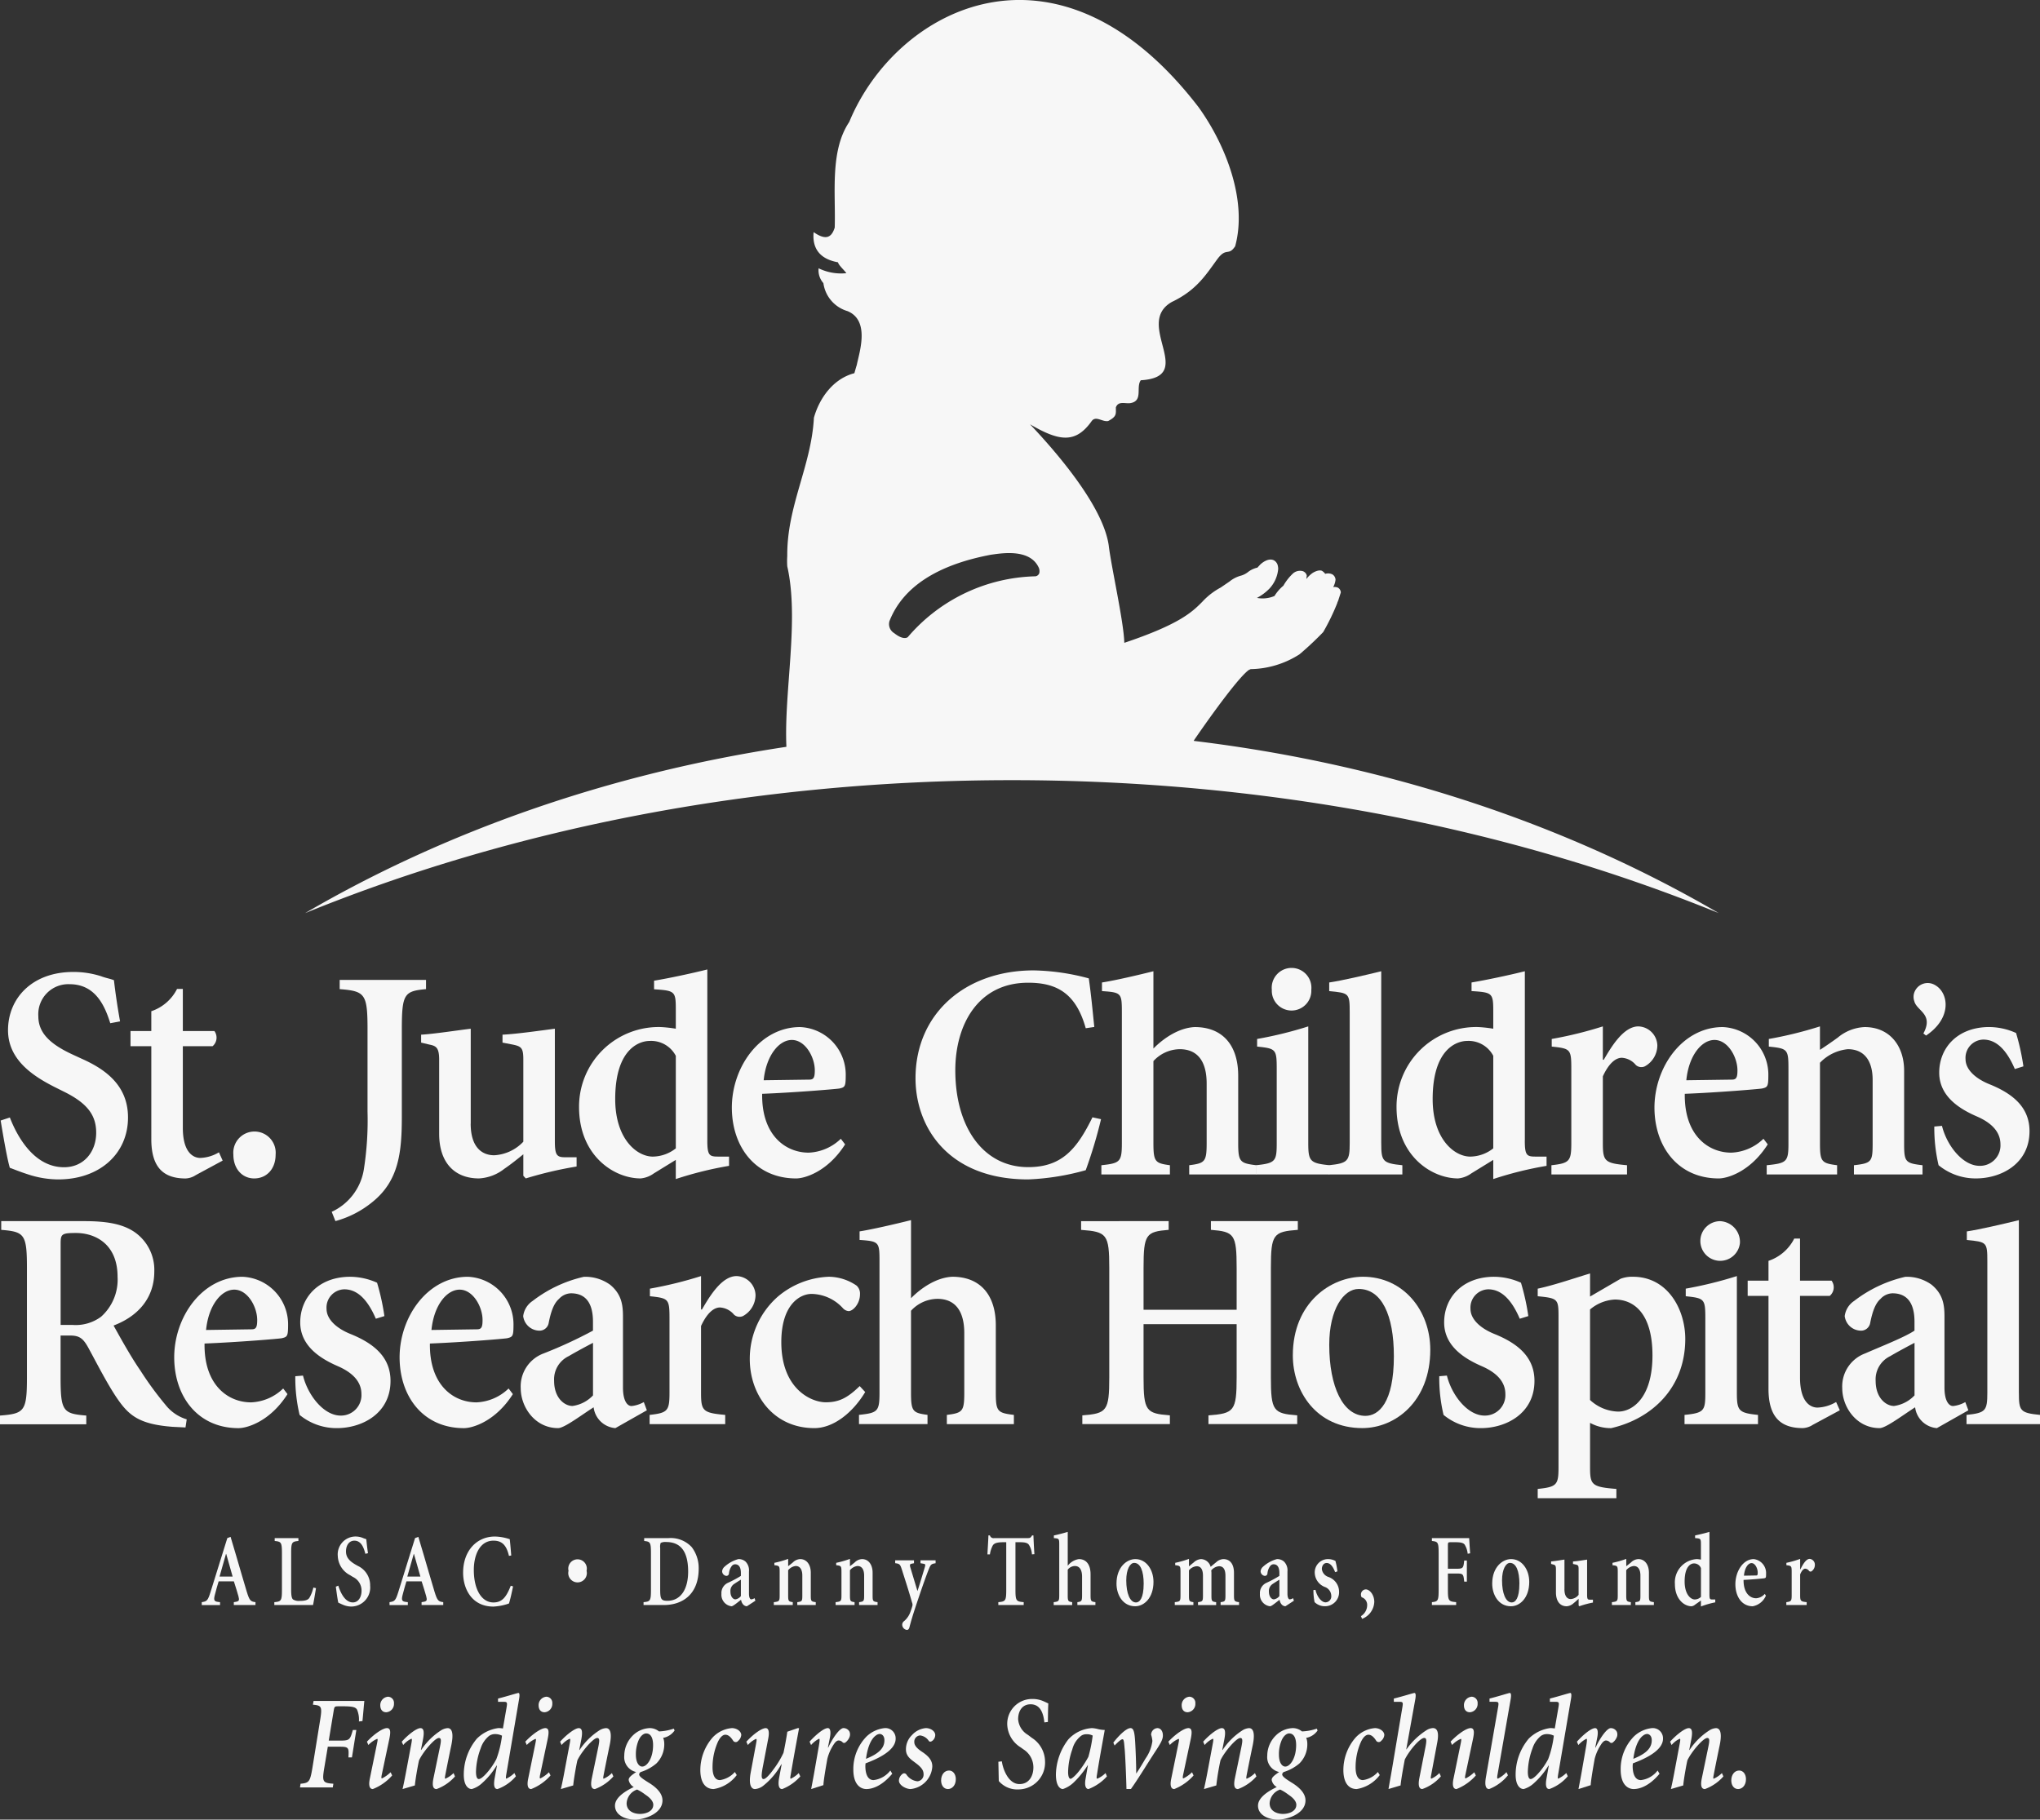 <svg xmlns="http://www.w3.org/2000/svg" width="321.547" height="286.89" viewBox="0 0 321.547 286.89"><rect x="0" y="0" width="321.547" height="286.89" fill="#333333" stroke="none"/><g id="Group_1" data-name="Group 1" transform="translate(-151.93 -288.198)"><path id="Path_1" data-name="Path 1" d="M169.311,449.524c-.869-2.788-2.363-6.153-6.414-6.153a4.734,4.734,0,0,0-4.924,5.048c0,2.694,1.927,4.471,5.646,6.154l1.252.578c3.766,1.682,7.236,4.237,7.236,9.235,0,5.721-4.481,9.764-11,9.764a15.416,15.416,0,0,1-4.824-.816c-1.349-.433-2.221-.816-2.8-1.011-.385-1.25-.966-4.521-1.449-7.459l1.449-.478c.966,2.5,3.572,7.843,8.542,7.843,3.135,0,5.066-2.455,5.066-5.437,0-2.694-1.3-4.622-5.115-6.493l-1.545-.772c-3.184-1.633-7.237-4.182-7.237-8.9,0-5.048,3.811-9.186,10.278-9.186a14.211,14.211,0,0,1,4.39.673c.773.294,1.447.388,2.028.627.194,1.683.483,3.8.963,6.493l-1.544.288Z" fill="#f7f7f7" fill-rule="evenodd"></path><path id="Path_2" data-name="Path 2" d="M186.442,469.874a6.1,6.1,0,0,1-2.94.888c-.964,0-2.753-.677-2.753-4.743V453.151h4.683a1.768,1.768,0,0,0,.288-2.4h-4.971v-6.637h-.911a7.044,7.044,0,0,1-4.059,3.516v3.121H172.5v2.4h3.28V467.8c0,4.32,1.788,6.2,5.406,6.2a3.143,3.143,0,0,0,1.591-.522l4.249-2.294-.583-1.3Z" fill="#f7f7f7" fill-rule="evenodd"></path><path id="Path_3" data-name="Path 3" d="M441.345,509.24a6.15,6.15,0,0,1-2.94.883c-.967,0-2.753-.678-2.753-4.743V492.512h4.683a1.77,1.77,0,0,0,.288-2.4h-4.971v-6.637h-.91a7.062,7.062,0,0,1-4.06,3.515v3.122H427.4v2.4h3.282v14.646c0,4.32,1.785,6.2,5.4,6.2a3.133,3.133,0,0,0,1.593-.522l4.247-2.287-.581-1.306Z" fill="#f7f7f7" fill-rule="evenodd"></path><path id="Path_4" data-name="Path 4" d="M188.714,470.241a3.343,3.343,0,1,1,6.659,0c0,2.293-1.449,3.754-3.377,3.754-1.835,0-3.282-1.461-3.282-3.754Z" fill="#f7f7f7" fill-rule="evenodd"></path><path id="Path_5" data-name="Path 5" d="M209.86,450.508c0-5.627-.383-6.043-4.39-6.36v-1.455h13.61v1.455c-3.429.317-3.813.733-3.813,6.36v13.64c0,5.676-.436,10.208-4.681,13.6a15.677,15.677,0,0,1-5.788,2.972l-.583-1.462a8.9,8.9,0,0,0,5.07-6.72,49.827,49.827,0,0,0,.575-9.064V450.508Z" fill="#f7f7f7" fill-rule="evenodd"></path><path id="Path_6" data-name="Path 6" d="M226.119,465.342c0,3.86,1.883,5,3.714,5a6.822,6.822,0,0,0,4.584-2.138V455.283c0-1.921-.289-2.132-1.93-2.443l-1.352-.261v-1.25c2.269-.105,6.176-.677,8.253-.938V468.1c0,2.194.288,2.555,1.591,2.555h1.835v1.46a61.448,61.448,0,0,0-8.011,1.878l-.386-.416v-3.388c-.967.783-1.93,1.56-2.994,2.287a7.058,7.058,0,0,1-4,1.517c-3.858,0-6.272-2.505-6.272-7.037V455.283c0-1.921-.483-2.182-1.543-2.393l-1.3-.311v-1.25c1.979-.105,5.645-.677,7.819-.938v14.951Z" fill="#f7f7f7" fill-rule="evenodd"></path><path id="Path_7" data-name="Path 7" d="M258.449,454.662a4.383,4.383,0,0,0-4.149-2.344c-1.352,0-5.4.988-5.4,9.17,0,6.309,3.427,9.064,5.934,9.064a5.964,5.964,0,0,0,3.619-1.3v-14.59ZM263.417,468c0,2.294.291,2.55,1.642,2.55h1.785v1.46a56.96,56.96,0,0,0-8.395,2.083v-3.022l-3.473,2.139a4.183,4.183,0,0,1-2.075.783c-4.2,0-9.7-3.594-9.7-11.258a12.545,12.545,0,0,1,12.885-12.607,21.031,21.031,0,0,1,2.366.261v-2.933c0-2.965-.094-3.071-3.427-3.282v-1.355c2.46-.411,5.885-1.145,8.395-1.772V468Z" fill="#f7f7f7" fill-rule="evenodd"></path><path id="Path_8" data-name="Path 8" d="M279.493,458.416c.672,0,.866-.316.866-1.461,0-2.083-1.494-4.793-3.618-4.793-2.025,0-4.052,2.45-4.441,6.354l7.193-.1Zm5.643,10.208c-2.749,4.327-6.368,5.371-7.72,5.371-6.321,0-10.034-4.849-10.13-10.947-.1-6.509,4.387-12.918,10.76-12.918a7.508,7.508,0,0,1,7.19,7.448c0,1.933-.1,2.038-1.016,2.243-.676.1-6.9.622-12.158.833-.1,6.565,3.716,9.276,7.333,9.276a7.73,7.73,0,0,0,5.066-2.189l.675.883Z" fill="#f7f7f7" fill-rule="evenodd"></path><path id="Path_9" data-name="Path 9" d="M323.064,450.308c-1.545-5.527-4.585-7.171-9.073-7.171-7.912,0-11.485,6.637-11.485,13.807,0,9.014,4.44,15.268,11.485,15.268,5.21,0,7.623-2.716,10.133-7.853l1.352.294a73.045,73.045,0,0,1-2.412,8.042,39.067,39.067,0,0,1-9.073,1.455c-12.643,0-17.756-8.286-17.756-15.945,0-10.174,7.817-17.011,18.625-17.011a35.457,35.457,0,0,1,8.687,1.26c.383,2.716.577,4.849.866,7.659l-1.349.2Z" fill="#f7f7f7" fill-rule="evenodd"></path><path id="Path_10" data-name="Path 10" d="M333.733,453.517c1.685-1.721,4.1-3.282,6.514-3.387,4.438,0,6.849,2.915,6.849,7.659v10.63c0,2.971.291,3.177,2.848,3.494v1.455H339.375v-1.455c2.463-.317,2.75-.523,2.75-3.494v-9.381c0-3.649-1.545-5.421-4.243-5.421a5.715,5.715,0,0,0-4.149,1.878v12.924c0,2.971.285,3.177,2.6,3.494v1.455H325.529v-1.455c2.944-.317,3.23-.523,3.23-3.494V447.741c0-2.977-.1-3.077-3.135-3.282V443.1c2.027-.311,5.6-1.144,8.109-1.771v12.19Z" fill="#f7f7f7" fill-rule="evenodd"></path><path id="Path_11" data-name="Path 11" d="M358.62,444.248a3.116,3.116,0,1,1-6.224,0,3.128,3.128,0,1,1,6.224,0Zm-.48,24.171c0,2.866.285,3.177,3.329,3.494v1.455h-11.58v-1.455c3.085-.317,3.28-.628,3.28-3.494V456.8c0-3.183-.1-3.283-3.091-3.594v-1.2a62.369,62.369,0,0,0,8.062-1.983v18.4Z" fill="#f7f7f7" fill-rule="evenodd"></path><path id="Path_12" data-name="Path 12" d="M369.644,468.419c0,2.866.195,3.177,3.327,3.494v1.455h-11.58v-1.455c2.994-.317,3.282-.628,3.282-3.494V447.841c0-3.077-.1-3.077-3.232-3.382V443.1c2.072-.311,5.646-1.144,8.2-1.771v27.092Z" fill="#f7f7f7" fill-rule="evenodd"></path><path id="Path_13" data-name="Path 13" d="M387.3,454.662a4.381,4.381,0,0,0-4.145-2.344c-1.356,0-5.407.988-5.407,9.17,0,6.309,3.426,9.064,5.934,9.064a5.948,5.948,0,0,0,3.618-1.3v-14.59ZM392.271,468c0,2.294.286,2.55,1.638,2.55H395.7v1.46a56.858,56.858,0,0,0-8.4,2.083v-3.022l-3.474,2.139a4.175,4.175,0,0,1-2.072.783c-4.2,0-9.7-3.594-9.7-11.258a12.545,12.545,0,0,1,12.883-12.607,20.9,20.9,0,0,1,2.363.261v-2.65c0-2.977-.094-3.077-3.423-3.282V443.1c2.46-.416,5.887-1.144,8.4-1.771V468Z" fill="#f7f7f7" fill-rule="evenodd"></path><path id="Path_14" data-name="Path 14" d="M404.573,455.283h.144c1.155-1.977,3.088-5.259,5.454-5.259a3.092,3.092,0,0,1,2.991,3.021,3.8,3.8,0,0,1-1.98,3.283,1.308,1.308,0,0,1-1.4-.205,3.1,3.1,0,0,0-2.216-1.151c-.822,0-1.932.628-2.993,2.922v10.525c0,2.866.288,3.177,3.812,3.494v1.455H396.467v-1.455c2.846-.317,3.135-.628,3.135-3.494V456.8c0-3.183-.1-3.283-3.087-3.594v-1.2a62.2,62.2,0,0,0,8.058-1.983v5.259Z" fill="#f7f7f7" fill-rule="evenodd"></path><path id="Path_15" data-name="Path 15" d="M424.917,458.416c.677,0,.872-.316.872-1.461,0-2.083-1.5-4.793-3.622-4.793-2.027,0-4.054,2.45-4.437,6.354l7.187-.1Zm5.646,10.208c-2.747,4.327-6.368,5.371-7.72,5.371-6.318,0-10.036-4.849-10.134-10.947-.094-6.509,4.393-12.918,10.761-12.918a7.506,7.506,0,0,1,7.189,7.448c0,1.933-.1,2.038-1.013,2.243-.675.1-6.9.622-12.16.833-.094,6.565,3.715,9.276,7.337,9.276a7.73,7.73,0,0,0,5.065-2.189l.675.883Z" fill="#f7f7f7" fill-rule="evenodd"></path><path id="Path_16" data-name="Path 16" d="M438.791,453.723c.966-.622,1.932-1.3,2.8-1.927a7.08,7.08,0,0,1,4.248-1.666c3.907,0,6.221,2.915,6.221,6.881v11.514c0,2.865.194,3.071,2.9,3.388v1.455h-10.81v-1.455c2.752-.317,2.948-.523,2.948-3.388V458.466c0-3.127-1.4-4.849-3.909-4.849a7.008,7.008,0,0,0-4.393,2.139v12.769c0,2.865.291,3.071,2.7,3.388v1.455H430.4v-1.455c3.135-.317,3.427-.523,3.427-3.388V456.8c0-3.183-.1-3.283-3.094-3.594v-1.2a62.207,62.207,0,0,0,8.059-1.983v3.7Z" fill="#f7f7f7" fill-rule="evenodd"></path><path id="Path_17" data-name="Path 17" d="M455.094,451.14c1.666-3.076-1.044-3.543-1.427-5.081a2.06,2.06,0,0,1,.13-1.678,2.233,2.233,0,0,1,3.105-.889c2.161,1.167,2.807,5.16-1.383,7.976l-.425-.328Z" fill="#f7f7f7" fill-rule="evenodd"></path><path id="Path_18" data-name="Path 18" d="M458.027,465.708c.774,3.127,3.279,6.3,5.934,6.3a3.219,3.219,0,0,0,3.282-3.388c0-1.716-1.06-3.227-3.665-4.376-2.657-1.144-5.987-3.121-5.987-6.932s2.749-7.081,7.673-7.186a10.386,10.386,0,0,1,4.44.939,36.42,36.42,0,0,1,1.158,5.259l-1.353.422c-1.493-3.494-3.232-4.643-4.968-4.643a2.875,2.875,0,0,0-2.8,3.077c0,1.721,1.691,3.127,3.763,3.96,3.621,1.46,6.32,3.593,6.32,7.4,0,5.159-4.487,7.453-8.442,7.453a9.2,9.2,0,0,1-5.89-2.082,25.621,25.621,0,0,1-.674-6.1l1.208-.106Z" fill="#f7f7f7" fill-rule="evenodd"></path><path id="Path_19" data-name="Path 19" d="M161.486,497.088h1.83a6.717,6.717,0,0,0,4.538-1.283,7.841,7.841,0,0,0,2.607-6.309c0-5.121-3.474-6.9-6.562-6.9-2.316,0-2.413.194-2.413,1.777v12.713Zm3.618-16.362c3.521,0,6.032.395,7.959,1.672a7.246,7.246,0,0,1,3.188,6.265c0,4.138-2.51,7.042-6.421,8.525.775,1.383,2.658,4.832,4.2,7.048a53.067,53.067,0,0,0,4,5.47,6.7,6.7,0,0,0,3.332,2.272l-.194,1.278-2.028-.1c-5.259-.4-6.9-1.772-8.78-4.532-1.544-2.272-3.138-5.421-4.537-7.987-.773-1.383-1.353-1.872-2.8-1.872h-1.544v6.6c0,5.321.383,5.721,4.051,6.015v1.377H151.93v-1.377c3.86-.294,4.246-.694,4.246-6.015V488.118c0-5.326-.386-5.72-4.052-6.014v-1.378Z" fill="#f7f7f7" fill-rule="evenodd"></path><path id="Path_20" data-name="Path 20" d="M191.6,497.782c.675,0,.87-.316.87-1.46,0-2.083-1.5-4.793-3.619-4.793-2.027,0-4.057,2.449-4.44,6.359l7.189-.106ZM197.245,508c-2.749,4.321-6.371,5.365-7.72,5.365-6.324,0-10.036-4.843-10.133-10.941-.1-6.515,4.39-12.924,10.761-12.924a7.5,7.5,0,0,1,7.186,7.448c0,1.927-.094,2.033-1.011,2.243-.677.106-6.9.623-12.157.834-.1,6.564,3.713,9.275,7.331,9.275a7.716,7.716,0,0,0,5.065-2.188l.678.888Z" fill="#f7f7f7" fill-rule="evenodd"></path><path id="Path_21" data-name="Path 21" d="M199.688,505.075c.773,3.127,3.28,6.309,5.932,6.309A3.223,3.223,0,0,0,208.9,508c0-1.722-1.061-3.232-3.666-4.382-2.652-1.144-5.982-3.121-5.982-6.926s2.749-7.086,7.67-7.192a10.428,10.428,0,0,1,4.441.938,36.607,36.607,0,0,1,1.157,5.26l-1.349.417c-1.5-3.494-3.235-4.638-4.971-4.638a2.876,2.876,0,0,0-2.8,3.077c0,1.716,1.688,3.127,3.76,3.96,3.622,1.461,6.323,3.594,6.323,7.4,0,5.154-4.488,7.448-8.445,7.448a9.166,9.166,0,0,1-5.884-2.083,25.247,25.247,0,0,1-.678-6.1l1.208-.1Z" fill="#f7f7f7" fill-rule="evenodd"></path><path id="Path_22" data-name="Path 22" d="M227.124,497.782c.678,0,.867-.316.867-1.46,0-2.083-1.494-4.793-3.615-4.793-2.027,0-4.055,2.449-4.438,6.359l7.186-.106ZM232.768,508c-2.75,4.321-6.365,5.365-7.715,5.365-6.325,0-10.039-4.843-10.136-10.941-.1-6.515,4.391-12.924,10.761-12.924a7.506,7.506,0,0,1,7.19,7.448c0,1.927-.1,2.033-1.014,2.243-.675.106-6.9.623-12.161.834-.094,6.564,3.716,9.275,7.335,9.275a7.724,7.724,0,0,0,5.067-2.188l.673.888Z" fill="#f7f7f7" fill-rule="evenodd"></path><path id="Path_23" data-name="Path 23" d="M245.4,499.915c-1.014.522-2.942,1.566-3.811,2.089a4.055,4.055,0,0,0-2.319,3.909c0,2.705,1.645,3.955,2.9,3.955A5.445,5.445,0,0,0,245.4,508.2v-8.287Zm8.494,10.631-4.97,2.815a3.752,3.752,0,0,1-3.428-3.282c-2.027,1.3-4.631,3.282-5.6,3.282-3.621,0-5.89-3.282-5.89-6.309a5.541,5.541,0,0,1,3.621-5.471,70.116,70.116,0,0,0,7.768-3.593v-1.4c0-3.078-1.253-4.483-3.474-4.483a2.646,2.646,0,0,0-1.883.884c-.773.677-1.255,1.877-1.638,3.86a1.465,1.465,0,0,1-1.545,1.144,2.608,2.608,0,0,1-2.46-2.294,3.375,3.375,0,0,1,1.494-2.393,20.666,20.666,0,0,1,8.059-3.8,6.675,6.675,0,0,1,4.149,1.249c1.832,1.511,2.027,3.233,2.027,5.054v11.153c0,2.083.674,2.916,1.349,2.916a4.891,4.891,0,0,0,1.933-.623l.483,1.3Z" fill="#f7f7f7" fill-rule="evenodd"></path><path id="Path_24" data-name="Path 24" d="M262.428,494.656h.145c1.158-1.983,3.088-5.266,5.451-5.266a3.087,3.087,0,0,1,2.994,3.022,3.8,3.8,0,0,1-1.983,3.282,1.3,1.3,0,0,1-1.394-.206,3.123,3.123,0,0,0-2.225-1.149c-.819,0-1.927.628-2.988,2.921v10.525c0,2.865.287,3.176,3.811,3.493v1.455H254.323v-1.455c2.843-.317,3.134-.628,3.134-3.493V496.166c0-3.182-.1-3.282-3.088-3.6v-1.194a63.082,63.082,0,0,0,8.059-1.983v5.266Z" fill="#f7f7f7" fill-rule="evenodd"></path><path id="Path_25" data-name="Path 25" d="M288.3,507.679c-1.978,3.282-5.016,5.682-8.009,5.682-6.515,0-10.18-5.315-10.18-10.891a13.041,13.041,0,0,1,4.437-9.853,13.2,13.2,0,0,1,8.012-3.121,7.859,7.859,0,0,1,4.39,1.4,1.708,1.708,0,0,1,.533,1.355c0,1.511-1.111,2.661-1.788,2.661a1.358,1.358,0,0,1-.916-.473,6.838,6.838,0,0,0-4.921-2.238c-1.833,0-4.777,1.666-4.777,7.6,0,7.4,4.727,9.486,7,9.486,2.024,0,3.375-.622,5.354-2.555l.867.938Z" fill="#f7f7f7" fill-rule="evenodd"></path><path id="Path_26" data-name="Path 26" d="M295.525,492.884c1.691-1.722,4.1-3.282,6.514-3.388,4.441,0,6.851,2.916,6.851,7.658v10.631c0,2.971.288,3.176,2.849,3.493v1.455H301.173v-1.455c2.457-.317,2.748-.522,2.748-3.493V498.4c0-3.649-1.543-5.421-4.245-5.421a5.72,5.72,0,0,0-4.151,1.877v12.924c0,2.971.291,3.176,2.6,3.493v1.455h-10.8v-1.455c2.943-.317,3.233-.522,3.233-3.493v-20.8c0-2.972-.1-3.078-3.139-3.289v-1.349c2.027-.316,5.6-1.15,8.107-1.772v12.308Z" fill="#f7f7f7" fill-rule="evenodd"></path><path id="Path_27" data-name="Path 27" d="M336.135,480.726V482.1c-3.569.294-3.957.688-3.957,6v6.6h14.673v-6.6c0-5.315-.389-5.709-4.057-6v-1.378h13.7V482.1c-3.86.294-4.246.688-4.246,6v17.239c0,5.321.386,5.716,4.149,6.01v1.377H342.408v-1.377c4.054-.294,4.443-.689,4.443-6.01v-8.369H332.178v8.369c0,5.321.388,5.716,4.149,6.01v1.377h-13.8v-1.377c3.862-.294,4.248-.689,4.248-6.01V488.107c0-5.315-.386-5.709-4.44-6v-1.378Z" fill="#f7f7f7" fill-rule="evenodd"></path><path id="Path_28" data-name="Path 28" d="M371.633,502c0-6.466-1.933-10.581-5.549-10.581-2.366,0-4.637,3.177-4.637,8.809,0,6.614,2.174,11.2,5.7,11.2,2.074,0,4.488-2.033,4.488-9.43Zm5.739-.995c0,8.181-5.548,12.352-10.71,12.352-7.237,0-10.955-5.782-10.955-11.463,0-8.342,6.032-12.4,11.049-12.4,6.371,0,10.616,5.315,10.616,11.513Z" fill="#f7f7f7" fill-rule="evenodd"></path><path id="Path_29" data-name="Path 29" d="M379.991,505.075c.772,3.127,3.282,6.309,5.934,6.309A3.222,3.222,0,0,0,389.208,508c0-1.722-1.061-3.232-3.669-4.382-2.649-1.144-5.981-3.121-5.981-6.926s2.752-7.086,7.672-7.192a10.386,10.386,0,0,1,4.435.938,35.619,35.619,0,0,1,1.161,5.26l-1.349.417c-1.494-3.494-3.235-4.638-4.968-4.638a2.878,2.878,0,0,0-2.8,3.077c0,1.716,1.691,3.127,3.763,3.96,3.621,1.461,6.322,3.594,6.322,7.4,0,5.154-4.487,7.448-8.441,7.448a9.173,9.173,0,0,1-5.887-2.083,25.1,25.1,0,0,1-.678-6.1l1.2-.1Z" fill="#f7f7f7" fill-rule="evenodd"></path><path id="Path_30" data-name="Path 30" d="M402.557,508.929a6.77,6.77,0,0,0,4.437,1.827c2.222,0,5.4-2.138,5.4-8.858,0-6.515-2.849-8.809-5.931-8.809a6.555,6.555,0,0,0-3.91,1.567v14.273Zm0-16.312,4.826-2.81a5.124,5.124,0,0,1,1.928-.311c5.5,0,8.252,5.16,8.252,9.8,0,7.759-5.309,12.608-11.68,14.068a6.774,6.774,0,0,1-3.326-.833v7.037c0,2.755.288,3.071,4.149,3.382v1.461h-12.4v-1.461c2.99-.311,3.279-.627,3.279-3.382V495.8c0-2.815-.1-2.915-3.279-3.232v-1.194c2.46-.522,5.209-1.466,8.25-2.4v3.643Z" fill="#f7f7f7" fill-rule="evenodd"></path><path id="Path_31" data-name="Path 31" d="M426.18,484.17a3.127,3.127,0,1,1-3.135-3.438,3.273,3.273,0,0,1,3.135,3.438Zm-.483,23.615c0,2.865.292,3.176,3.33,3.493v1.455h-11.58v-1.455c3.087-.317,3.279-.628,3.279-3.493V496.166c0-3.182-.1-3.282-3.088-3.6v-1.194a62.958,62.958,0,0,0,8.059-1.983v18.395Z" fill="#f7f7f7" fill-rule="evenodd"></path><path id="Path_32" data-name="Path 32" d="M453.7,499.915c-1.014.522-2.947,1.566-3.813,2.089a4.055,4.055,0,0,0-2.316,3.909c0,2.705,1.644,3.955,2.9,3.955A5.451,5.451,0,0,0,453.7,508.2v-8.287Zm8.492,10.631-4.971,2.815a3.755,3.755,0,0,1-3.427-3.282c-2.024,1.3-4.63,3.282-5.6,3.282-3.619,0-5.888-3.282-5.888-6.309a5.541,5.541,0,0,1,3.621-5.471c2.361-1.039,6.224-2.549,7.768-3.593v-1.4c0-3.078-1.258-4.483-3.474-4.483a2.647,2.647,0,0,0-1.883.884c-.772.677-1.255,1.877-1.641,3.86a1.463,1.463,0,0,1-1.545,1.144,2.607,2.607,0,0,1-2.457-2.294,3.38,3.38,0,0,1,1.491-2.393,20.7,20.7,0,0,1,8.059-3.8,6.669,6.669,0,0,1,4.149,1.249c1.835,1.511,2.027,3.233,2.027,5.054v11.153c0,2.083.678,2.916,1.353,2.916a4.92,4.92,0,0,0,1.929-.623l.484,1.3Z" fill="#f7f7f7" fill-rule="evenodd"></path><path id="Path_33" data-name="Path 33" d="M470.148,507.785c0,2.865.195,3.176,3.329,3.493v1.455H461.895v-1.455c2.994-.317,3.282-.628,3.282-3.493v-20.7c0-3.071-.094-3.071-3.232-3.388v-1.349c2.077-.316,5.642-1.15,8.2-1.772v27.209Z" fill="#f7f7f7" fill-rule="evenodd"></path><path id="Path_34" data-name="Path 34" d="M186.531,536.771H188.6l-1.013-3.571h-.039l-1.014,3.571Zm1.741-6.271.9,3.027c.583,1.977,1.155,3.993,1.65,5.615.441,1.445.625,1.561,1.377,1.656v.455h-3.415V540.8l.361-.061c.494-.1.522-.262.366-.878-.133-.489-.442-1.494-.717-2.339h-2.4c-.169.484-.4,1.395-.585,2.078-.234.861-.13,1.072.441,1.156l.364.044v.455h-2.882V540.8c.8-.128.949-.195,1.4-1.656l2.627-8.442.519-.2Z" fill="#f7f7f7" fill-rule="evenodd"></path><path id="Path_35" data-name="Path 35" d="M198.966,530.7v.456c-1.038.094-1.144.222-1.144,1.977v5.654c0,.939.078,1.4.3,1.589a1.705,1.705,0,0,0,1.064.227c.6,0,1.225-.061,1.5-.472a5.523,5.523,0,0,0,.636-1.633l.414.094c-.078.517-.36,2.178-.466,2.661h-6.1V540.8c1.091-.095,1.2-.223,1.2-1.977v-5.688c0-1.755-.106-1.883-1.142-1.977V530.7Z" fill="#f7f7f7" fill-rule="evenodd"></path><path id="Path_36" data-name="Path 36" d="M209.519,533.183c-.239-.938-.639-2.077-1.73-2.077-.858,0-1.325.778-1.325,1.7,0,.905.519,1.505,1.516,2.078l.339.193a3.363,3.363,0,0,1,1.952,3.122,3.006,3.006,0,0,1-2.963,3.294,3.41,3.41,0,0,1-1.3-.273c-.367-.15-.6-.278-.755-.344-.106-.422-.258-1.528-.389-2.516l.389-.161c.261.844.96,2.644,2.3,2.644.844,0,1.364-.828,1.364-1.833a2.375,2.375,0,0,0-1.378-2.194l-.417-.261a3.541,3.541,0,0,1-1.949-3.005,2.82,2.82,0,0,1,2.768-3.1,3.041,3.041,0,0,1,1.183.227c.208.1.392.129.542.206.056.572.133,1.289.264,2.2l-.414.094Z" fill="#f7f7f7" fill-rule="evenodd"></path><path id="Path_37" data-name="Path 37" d="M216.128,536.771h2.066L217.18,533.2h-.035l-1.017,3.571Zm1.741-6.271.9,3.027c.583,1.977,1.155,3.993,1.65,5.615.441,1.445.622,1.561,1.377,1.656v.455h-3.416V540.8l.364-.061c.491-.1.52-.262.364-.878-.131-.489-.444-1.494-.717-2.339h-2.4c-.169.484-.4,1.395-.586,2.078-.233.861-.127,1.072.444,1.156l.365.044v.455h-2.886V540.8c.8-.128.95-.195,1.4-1.656l2.622-8.442.519-.2Z" fill="#f7f7f7" fill-rule="evenodd"></path><path id="Path_38" data-name="Path 38" d="M232.151,533.505c-.417-1.849-1.236-2.4-2.444-2.4-2.13,0-3.093,2.221-3.093,4.627,0,3.021,1.2,5.115,3.093,5.115,1.4,0,2.052-.906,2.728-2.633l.363.1c-.158.784-.441,2.084-.647,2.7a8.782,8.782,0,0,1-2.444.484c-3.4,0-4.781-2.777-4.781-5.344,0-3.409,2.1-5.7,5.015-5.7a7.759,7.759,0,0,1,2.338.422c.1.911.156,1.622.233,2.566l-.361.061Z" fill="#f7f7f7" fill-rule="evenodd"></path><path id="Path_39" data-name="Path 39" d="M244.386,535.86a1.466,1.466,0,1,1-2.843,0,1.464,1.464,0,1,1,2.843,0Z" fill="#f7f7f7" fill-rule="evenodd"></path><path id="Path_40" data-name="Path 40" d="M255.989,538.787c0,1.494.133,1.8,1.13,1.8,2.158,0,3.277-1.9,3.277-4.594,0-3.477-1.4-4.676-3.485-4.676a1.64,1.64,0,0,0-.845.144,1.783,1.783,0,0,0-.077.794v6.532Zm1.341-8.087a4.507,4.507,0,0,1,3.635,1.428,5.477,5.477,0,0,1,1.094,3.376c0,3.994-2.469,5.749-5.509,5.749h-3.183V540.8c1.066-.095,1.167-.223,1.167-1.977v-5.688c0-1.755-.1-1.883-1.067-1.977V530.7Z" fill="#f7f7f7" fill-rule="evenodd"></path><path id="Path_41" data-name="Path 41" d="M268.71,537.259c-.275.161-.795.49-1.028.651a1.3,1.3,0,0,0-.621,1.216c0,.844.441,1.233.78,1.233a1.38,1.38,0,0,0,.869-.517v-2.583Zm2.285,3.316-1.339.873c-.6-.034-.854-.617-.921-1.023-.544.406-1.245,1.023-1.506,1.023a1.822,1.822,0,0,1-1.585-1.962,1.756,1.756,0,0,1,.972-1.71,17.924,17.924,0,0,0,2.094-1.116v-.439c0-.961-.339-1.394-.936-1.394a.681.681,0,0,0-.5.272,2.263,2.263,0,0,0-.445,1.2.408.408,0,0,1-.416.361.758.758,0,0,1-.661-.716,1.077,1.077,0,0,1,.4-.745,5.26,5.26,0,0,1,2.166-1.188,1.632,1.632,0,0,1,1.119.388,1.962,1.962,0,0,1,.547,1.578v3.476c0,.65.181.906.364.906a1.242,1.242,0,0,0,.52-.189l.127.405Z" fill="#f7f7f7" fill-rule="evenodd"></path><path id="Path_42" data-name="Path 42" d="M276.155,535.133c.258-.2.519-.406.753-.6a1.747,1.747,0,0,1,1.144-.522c1.052,0,1.675.911,1.675,2.143v3.588c0,.9.054.961.782,1.056v.455H277.6V540.8c.739-.095.792-.161.792-1.056V536.61c0-.977-.378-1.511-1.05-1.511a1.8,1.8,0,0,0-1.183.667v3.976c0,.9.077.961.728,1.056v.455h-2.988V540.8c.844-.095.922-.161.922-1.056v-3.654c0-.989-.028-1.022-.834-1.116V534.6a15.163,15.163,0,0,0,2.172-.622v1.156Z" fill="#f7f7f7" fill-rule="evenodd"></path><path id="Path_43" data-name="Path 43" d="M285.9,535.133c.258-.2.519-.406.753-.6a1.749,1.749,0,0,1,1.144-.522c1.053,0,1.674.911,1.674,2.143v3.588c0,.9.053.961.78,1.056v.455h-2.909V540.8c.739-.095.794-.161.794-1.056V536.61c0-.977-.378-1.511-1.052-1.511a1.8,1.8,0,0,0-1.184.667v3.976c0,.9.075.961.728,1.056v.455h-2.988V540.8c.844-.095.922-.161.922-1.056v-3.654c0-.989-.025-1.022-.831-1.116V534.6a15.09,15.09,0,0,0,2.169-.622v1.156Z" fill="#f7f7f7" fill-rule="evenodd"></path><path id="Path_44" data-name="Path 44" d="M295.994,534.205v.456l-.39.083c-.3.044-.288.261-.154.683l1.09,3.621c.248-.7.972-3.138,1.131-3.655s.127-.6-.183-.649l-.467-.083v-.456H299.4v.456c-.727.127-.766.177-1.133,1.1-.35.894-.844,2.26-1.6,4.515-.858,2.516-1.168,3.621-1.388,4.482-.092.355-.261.422-.42.422a.854.854,0,0,1-.721-.811.707.707,0,0,1,.308-.588,3.4,3.4,0,0,0,.961-1.378c.105-.294.275-.777.324-.977a.81.81,0,0,0-.038-.55c-.594-2.094-1.3-4.221-1.583-5.132-.3-.944-.378-.989-1.08-1.088v-.456Z" fill="#f7f7f7" fill-rule="evenodd"></path><path id="Path_45" data-name="Path 45" d="M307.57,533.266c.054-1.077.131-2.149.156-2.987h.234a.58.58,0,0,0,.674.421h5.354c.339,0,.417-.1.622-.421h.208c.031.677.081,1.91.158,2.954l-.39.033a3.2,3.2,0,0,0-.481-1.511c-.222-.311-.639-.405-1.441-.405h-.678v7.471c0,1.754.106,1.882,1.3,1.977v.455h-4V540.8c1.144-.095,1.249-.223,1.249-1.977V531.35h-.444c-1.116,0-1.455.2-1.663.484a4.24,4.24,0,0,0-.466,1.432Z" fill="#f7f7f7" fill-rule="evenodd"></path><path id="Path_46" data-name="Path 46" d="M320.226,535.066a2.739,2.739,0,0,1,1.754-1.055c1.195,0,1.845.911,1.845,2.387v3.317c0,.922.077.988.765,1.083v.455h-2.843V540.8c.661-.095.739-.161.739-1.083v-2.927c0-1.134-.417-1.689-1.144-1.689a1.446,1.446,0,0,0-1.116.584v4.032c0,.922.077.988.7,1.083v.455h-2.911V540.8c.795-.095.873-.161.873-1.083v-7.993c0-.927-.028-.96-.844-1.022v-.421c.544-.1,1.505-.361,2.183-.556v5.343Z" fill="#f7f7f7" fill-rule="evenodd"></path><path id="Path_47" data-name="Path 47" d="M332.2,537.91c0-2.011-.522-3.3-1.5-3.3-.636,0-1.247.993-1.247,2.749,0,2.06.584,3.488,1.534,3.488.561,0,1.21-.634,1.21-2.938Zm1.544-.311c0,2.554-1.494,3.849-2.883,3.849-1.949,0-2.948-1.8-2.948-3.572,0-2.6,1.622-3.865,2.973-3.865,1.714,0,2.858,1.66,2.858,3.588Z" fill="#f7f7f7" fill-rule="evenodd"></path><path id="Path_48" data-name="Path 48" d="M338,536.088c0-.989-.031-1.022-.834-1.116V534.6a15.2,15.2,0,0,0,2.169-.622v1.189c.233-.211.47-.406.756-.633a1.862,1.862,0,0,1,1.13-.522,1.619,1.619,0,0,1,1.533,1.222c.314-.278.636-.539.88-.734a1.769,1.769,0,0,1,1.119-.488c1.147,0,1.677.911,1.677,2.16v3.544c0,.922.075.988.8,1.083v.455h-2.907V540.8c.713-.095.763-.161.763-1.083v-3.072c0-.972-.311-1.51-1.011-1.51a1.8,1.8,0,0,0-1.222.65c0,.127.025.26.025.355v3.577c0,.922.054.988.742,1.083v.455h-2.858V540.8c.728-.095.781-.161.781-1.083v-3.072c0-1.01-.339-1.51-1-1.51a1.735,1.735,0,0,0-1.209.65v3.932c0,.922.05.988.7,1.083v.455H337.1V540.8c.847-.095.9-.161.9-1.083v-3.627Z" fill="#f7f7f7" fill-rule="evenodd"></path><path id="Path_49" data-name="Path 49" d="M353.588,537.259c-.272.161-.789.49-1.028.651a1.314,1.314,0,0,0-.622,1.216c0,.844.445,1.233.781,1.233a1.38,1.38,0,0,0,.869-.517v-2.583Zm2.288,3.316-1.338.873c-.6-.034-.858-.617-.922-1.023-.545.406-1.247,1.023-1.506,1.023a1.825,1.825,0,0,1-1.588-1.962,1.756,1.756,0,0,1,.977-1.71,17.825,17.825,0,0,0,2.089-1.116v-.439c0-.961-.333-1.394-.934-1.394a.68.68,0,0,0-.508.272,2.259,2.259,0,0,0-.441,1.2.408.408,0,0,1-.414.361.757.757,0,0,1-.663-.716,1.067,1.067,0,0,1,.4-.745,5.275,5.275,0,0,1,2.169-1.188,1.628,1.628,0,0,1,1.117.388,1.954,1.954,0,0,1,.546,1.578v3.476c0,.65.181.906.364.906a1.25,1.25,0,0,0,.522-.189l.128.405Z" fill="#f7f7f7" fill-rule="evenodd"></path><path id="Path_50" data-name="Path 50" d="M359.281,538.87c.208.972.883,1.961,1.6,1.961a.944.944,0,0,0,.884-1.055,1.512,1.512,0,0,0-.989-1.361,2.468,2.468,0,0,1-1.611-2.161,2.092,2.092,0,0,1,2.066-2.243,2.492,2.492,0,0,1,1.194.294,12.129,12.129,0,0,1,.311,1.639l-.361.127c-.406-1.083-.872-1.444-1.338-1.444s-.756.439-.756.961a1.513,1.513,0,0,0,1.017,1.233,2.48,2.48,0,0,1,1.7,2.3,2.21,2.21,0,0,1-2.273,2.322,2.283,2.283,0,0,1-1.589-.65,9.151,9.151,0,0,1-.183-1.9l.328-.028Z" fill="#f7f7f7" fill-rule="evenodd"></path><path id="Path_51" data-name="Path 51" d="M366.44,543.008a2.052,2.052,0,0,0,.985-1.755,1.255,1.255,0,0,0-.8-1.2c-.078,0-.183-.161-.183-.488a.806.806,0,0,1,.752-.778c.625,0,1.352.844,1.352,1.983a2.99,2.99,0,0,1-1.921,2.661l-.183-.423Z" fill="#f7f7f7" fill-rule="evenodd"></path><path id="Path_52" data-name="Path 52" d="M383.5,530.7c.025.256.081,1.461.156,2.4l-.389.066a3.374,3.374,0,0,0-.48-1.444c-.223-.278-.639-.372-1.445-.372h-.674c-.5,0-.519,0-.519.584v3.6h1.3c1.116,0,1.141-.1,1.272-1.3h.417v3.332h-.417c-.131-1.222-.156-1.282-1.272-1.282h-1.3v2.533c0,1.754.105,1.882,1.3,1.977v.455h-3.821V540.8c.961-.095,1.063-.223,1.063-1.977v-5.688c0-1.755-.1-1.883-1.063-1.977V530.7Z" fill="#f7f7f7" fill-rule="evenodd"></path><path id="Path_53" data-name="Path 53" d="M391.421,537.91c0-2.011-.519-3.3-1.491-3.3-.636,0-1.247.993-1.247,2.749,0,2.06.583,3.488,1.533,3.488.558,0,1.2-.634,1.2-2.938Zm1.55-.311c0,2.554-1.494,3.849-2.883,3.849-1.952,0-2.954-1.8-2.954-3.572,0-2.6,1.627-3.865,2.976-3.865,1.716,0,2.861,1.66,2.861,3.588Z" fill="#f7f7f7" fill-rule="evenodd"></path><path id="Path_54" data-name="Path 54" d="M398.519,538.754c0,1.2.506,1.56,1,1.56a1.735,1.735,0,0,0,1.233-.666v-4.027c0-.6-.075-.666-.52-.766l-.363-.078v-.395c.611-.027,1.663-.21,2.221-.288v5.521c0,.682.078.794.428.794h.494v.455a15.017,15.017,0,0,0-2.158.584l-.1-.129v-1.055c-.261.244-.52.49-.805.711a1.757,1.757,0,0,1-1.078.473c-1.038,0-1.691-.778-1.691-2.189v-3.638c0-.6-.128-.683-.414-.749l-.35-.1v-.395c.53-.027,1.516-.21,2.105-.288v4.66Z" fill="#f7f7f7" fill-rule="evenodd"></path><path id="Path_55" data-name="Path 55" d="M408.264,535.133c.258-.2.519-.406.752-.6a1.749,1.749,0,0,1,1.144-.522c1.05,0,1.675.911,1.675,2.143v3.588c0,.9.052.961.78,1.056v.455H409.7V540.8c.738-.095.794-.161.794-1.056V536.61c0-.977-.378-1.511-1.053-1.511a1.792,1.792,0,0,0-1.182.667v3.976c0,.9.075.961.727,1.056v.455H406V540.8c.847-.095.922-.161.922-1.056v-3.654c0-.989-.025-1.022-.827-1.116V534.6a15.24,15.24,0,0,0,2.169-.622v1.156Z" fill="#f7f7f7" fill-rule="evenodd"></path><path id="Path_56" data-name="Path 56" d="M420.032,535.427a1.156,1.156,0,0,0-1.119-.733c-.361,0-1.45.311-1.45,2.86,0,1.961.92,2.822,1.6,2.822a1.464,1.464,0,0,0,.974-.406v-4.543Zm1.342,4.154c0,.716.074.795.438.795h.48v.455a13.767,13.767,0,0,0-2.26.65v-.939l-.936.661a1,1,0,0,1-.555.245c-1.133,0-2.61-1.117-2.61-3.505a3.663,3.663,0,0,1,3.465-3.932,4.694,4.694,0,0,1,.636.083v-2.372c0-.927-.025-.96-.919-1.022v-.421c.661-.134,1.583-.361,2.261-.556v9.858Z" fill="#f7f7f7" fill-rule="evenodd"></path><path id="Path_57" data-name="Path 57" d="M428.749,536.593c.184,0,.233-.094.233-.455,0-.65-.4-1.494-.971-1.494-.545,0-1.092.761-1.195,1.983l1.933-.034Zm1.522,3.183a2.8,2.8,0,0,1-2.077,1.672c-1.7,0-2.706-1.506-2.731-3.411-.025-2.027,1.184-4.026,2.9-4.026a2.215,2.215,0,0,1,1.938,2.321c0,.6-.027.639-.271.7-.183.033-1.861.194-3.277.261-.028,2.043,1,2.893,1.977,2.893a1.963,1.963,0,0,0,1.363-.688l.181.278Z" fill="#f7f7f7" fill-rule="evenodd"></path><path id="Path_58" data-name="Path 58" d="M435.675,535.621h.038c.315-.616.834-1.644,1.47-1.644a.911.911,0,0,1,.808.945,1.223,1.223,0,0,1-.537,1.022.308.308,0,0,1-.374-.067.819.819,0,0,0-.6-.356c-.222,0-.52.2-.808.911v3.283c0,.888.08.988,1.027,1.083v.455h-3.207V540.8c.763-.095.844-.195.844-1.083v-3.627c0-.989-.025-1.022-.833-1.116V534.6a15.053,15.053,0,0,0,2.169-.622v1.644Z" fill="#f7f7f7" fill-rule="evenodd"></path><path id="Path_59" data-name="Path 59" d="M315.743,378.566a.753.753,0,0,1-.613.494,27.29,27.29,0,0,0-20.108,9.584s-.611.6-2.144-.62a1.652,1.652,0,0,1-.745-1.913c2.1-5.34,7.487-8.856,16.027-10.459l.249-.033c1.742-.244,5.812-.814,7.19,1.955a1.392,1.392,0,0,1,.144.992Zm24.4,26.456-.047-.063c3.025-4.416,7.178-10.081,8.67-11.125.1-.05.18-.084.3-.139a14.688,14.688,0,0,0,7.687-2.33,51,51,0,0,0,3.741-3.507,35.224,35.224,0,0,0,2.249-4.657v0l-.064.108.208-.494.036-.131.348-1.074a.916.916,0,0,0-.473-.767,1.231,1.231,0,0,0-.711-.078.556.556,0,0,0,.014-.06,3.131,3.131,0,0,0,.336-1.106.435.435,0,0,0-.006-.072,1.03,1.03,0,0,0-.521-.788,1.583,1.583,0,0,0-1.1-.067,1.756,1.756,0,0,0-.481-.456c-.086-.064-.583-.244-1.5.314a4.58,4.58,0,0,0-.994.961c.034-.281.072-.559.072-.559a.989.989,0,0,0-.611-.677,1.692,1.692,0,0,0-1.5.3,8.028,8.028,0,0,0-1.574,1.983,6.74,6.74,0,0,0-1.409,1.627,4.771,4.771,0,0,1-2.763.3,7.751,7.751,0,0,0,1.983-1.48,5.189,5.189,0,0,0,1.366-3.083,2.109,2.109,0,0,0-.047-.449,1.263,1.263,0,0,0-.625-.909c-.888-.45-1.938.453-2.135.642-.023.022-.308.333-.472.508a3.687,3.687,0,0,0-1.492.706,3.171,3.171,0,0,1-1.16.574,4.945,4.945,0,0,0-1.75.914l-.05.034c.012-.012.028-.015.042-.029-.114.079-1.069.731-1.375.939a10.992,10.992,0,0,0-2.915,2.263c-1.556,1.566-3.516,3.516-12.277,6.454-.07-3.252-2.053-11.977-2.449-15.312-.809-5.9-7.557-14.018-12.416-19.147,4.578,2.687,7.145,3.065,9.661-.414.669-1.05,1.713.086,2.668-.1,1.384-.734,1.206-1.122,1.206-2.142.4-1.086,1.494-.546,2.3-.683,2.041-.338.824-2.51,1.63-3.6,8.958-.536-1.153-8.883,4.89-12.346,3.921-1.857,5.4-4.332,7.156-6.723,1.449-1.977,1.744-.433,2.827-2.055,1.955-7.109-1.422-15.892-5.762-21.927-22.252-28.978-47.661-15.623-55.068,2.33-3.065,4.563-2.118,11.191-2.285,16.645-.58,1.894-1.7,1.844-3.326.722-.361,3.763,2.538,4.507,3.832,4.754.133.483.977,1.219,1.33,1.716a8.069,8.069,0,0,1-4.374-.768,3.012,3.012,0,0,0,.75,2.335,5.352,5.352,0,0,0,3.793,4.412c3.574,1.47,1.894,6.426,1.477,8.461-.136.45-.266.9-.386,1.331-3.3.855-5.495,3.879-6.378,7.023-.4,7.6-4.271,13.918-4.2,21.791a12.568,12.568,0,0,0,0,1.627c1.921,8.514-.534,19.68-.134,28.464-28.053,4.235-53.853,13.368-75.864,26.221,32.638-13.3,70.715-20.962,111.415-20.962s78.771,7.662,111.406,20.962c-23.782-13.886-52-23.439-82.69-27.146Z" fill="#f7f7f7" fill-rule="evenodd"></path><path id="Path_60" data-name="Path 60" d="M209.36,556.377c-.058.46-.18,2.037-.3,3.171l-.555.061a4.051,4.051,0,0,0-.3-1.866c-.233-.395-.731-.5-1.908-.522h-.947c-.675,0-.71,0-.835.772l-.767,4.637h1.749c1.533,0,1.6-.106,2.05-1.677h.55l-.694,4.321h-.553c.092-1.572.055-1.683-1.48-1.683H203.6l-.551,3.3c-.377,2.26-.25,2.41,1.428,2.538l-.092.583h-5.168l.086-.583c1.336-.128,1.5-.278,1.875-2.538l1.194-7.387c.375-2.261.25-2.41-1.122-2.538l.106-.588Z" fill="#f7f7f7" fill-rule="evenodd"></path><path id="Path_61" data-name="Path 61" d="M214.028,556.76a1.316,1.316,0,0,1-1.213,1.4c-.586,0-.924-.4-.944-1.049a1.328,1.328,0,0,1,1.213-1.4.966.966,0,0,1,.944,1.05Zm-4.259,6.037c1.067-1.15,2.477-2.139,3.154-2.139.628,0,.573.733.375,1.7l-1.174,5.559c-.106.484-.106.672.017.672a5.32,5.32,0,0,0,1.355-.972l.247.506a7.908,7.908,0,0,1-3.047,2.144c-.408,0-.73-.356-.483-1.6l1.1-5.366c.162-.778.181-.944.054-.944a4.135,4.135,0,0,0-1.37.966l-.233-.527Z" fill="#f7f7f7" fill-rule="evenodd"></path><path id="Path_62" data-name="Path 62" d="M215.259,562.8c1.03-1.15,2.352-2.139,2.941-2.139s.608.733.378,1.911l-.307,1.533h.051a10.681,10.681,0,0,1,3.083-3.066,2.29,2.29,0,0,1,1.074-.378c.392,0,1.088.25.6,2.644-.23,1.089-.588,2.849-.927,4.571-.106.566-.142.755-.016.755a4.178,4.178,0,0,0,1.282-.883l.231.528a7.109,7.109,0,0,1-2.905,1.994c-.533,0-.747-.484-.483-1.745l1.016-4.909c.181-.9.253-1.4-.178-1.4-.6,0-2.421,2.072-3.118,3.516-.122.483-.553,2.793-.661,3.971h-.017l-1.921.567c.264-1.155.477-2.294.691-3.444l.644-3.438c.139-.755.194-1.049.05-1.049a3.628,3.628,0,0,0-1.28.988l-.233-.527Z" fill="#f7f7f7" fill-rule="evenodd"></path><path id="Path_63" data-name="Path 63" d="M227.4,568.689c.3,0,.822-.416,1.533-1.277a11.313,11.313,0,0,0,1.233-1.866,16.113,16.113,0,0,0,.891-3.694,2.416,2.416,0,0,0-1.088-.25,1.624,1.624,0,0,0-.961.295,4.167,4.167,0,0,0-1.319,1.972,11.122,11.122,0,0,0-.733,3.648c0,.795.161,1.172.444,1.172Zm5.849-.438a6.809,6.809,0,0,1-2.9,2.016c-.342,0-.714-.234-.45-1.705l.361-1.989H230.2a11.863,11.863,0,0,1-2.246,2.727,4.027,4.027,0,0,1-1.658.967c-.606,0-1.264-.611-1.264-2.266a8.826,8.826,0,0,1,2.069-5.688,5.913,5.913,0,0,1,3.349-1.655,3.337,3.337,0,0,1,.75.061l.569-3.265c.142-.844.125-.944-.5-.944h-.839V556c1.428-.361,3.069-.883,3.208-.883.2,0,.213.355.108.983l-2,11.769c-.09.545-.109.755,0,.755a4.689,4.689,0,0,0,1.263-.883l.234.506Z" fill="#f7f7f7" fill-rule="evenodd"></path><path id="Path_64" data-name="Path 64" d="M238.041,555.71a1.328,1.328,0,0,0-1.213,1.4c.016.65.358,1.049.944,1.049a1.316,1.316,0,0,0,1.213-1.4.966.966,0,0,0-.944-1.05Zm-3.085,7.614a4.166,4.166,0,0,1,1.371-.966c.128,0,.106.166-.052.944l-1.1,5.366c-.248,1.243.075,1.6.483,1.6a7.893,7.893,0,0,0,3.047-2.144l-.251-.506a5.236,5.236,0,0,1-1.352.972c-.125,0-.125-.188-.019-.672l1.177-5.559c.194-.967.25-1.7-.375-1.7-.677,0-2.086.989-3.154,2.139l.23.527Z" fill="#f7f7f7" fill-rule="evenodd"></path><path id="Path_65" data-name="Path 65" d="M240.216,562.8c1.032-1.15,2.354-2.139,2.94-2.139s.609.733.375,1.911l-.3,1.533h.052a10.6,10.6,0,0,1,3.083-3.066,2.271,2.271,0,0,1,1.072-.378c.388,0,1.088.25.6,2.644-.234,1.089-.589,2.849-.928,4.571-.105.566-.144.755-.017.755a4.2,4.2,0,0,0,1.284-.883l.233.528a7.169,7.169,0,0,1-2.907,1.994c-.536,0-.747-.484-.481-1.745l1.017-4.909c.177-.9.25-1.4-.181-1.4-.6,0-2.424,2.072-3.118,3.516-.123.483-.55,2.793-.661,3.971h-.017l-1.928.567c.27-1.155.484-2.294.694-3.444l.648-3.438c.142-.755.192-1.049.05-1.049a3.636,3.636,0,0,0-1.28.988l-.233-.527Z" fill="#f7f7f7" fill-rule="evenodd"></path><path id="Path_66" data-name="Path 66" d="M252.657,562.419a5.605,5.605,0,0,0-.5,2.433c0,1.26.5,1.871,1,1.871.767,0,1.713-1.322,1.713-3.382,0-1.066-.325-1.844-1.1-1.844-.341,0-.786.294-1.107.922Zm2.248,10.342c0-.506-.411-1.051-1.233-1.595a7.239,7.239,0,0,0-1.319-.822,2.431,2.431,0,0,0-1.654,2.161c0,1.261,1.174,1.682,2.1,1.682,1,0,2.1-.444,2.1-1.426Zm3.353-11.725a2.79,2.79,0,0,1-1.575,1.11.558.558,0,0,1-.228.023,2.715,2.715,0,0,1,.178.989,4.254,4.254,0,0,1-1.25,3.077,7.008,7.008,0,0,1-2.457,1.344.505.505,0,0,0-.253.378c0,.355.7.794,1.463,1.276,1.569.945,2.214,1.912,2.214,2.817,0,2.2-3.053,3.038-4.316,3.038-1.533,0-3.171-.7-3.171-2.206,0-1.027,1.047-2.027,2.96-2.932a1.638,1.638,0,0,1-.8-1.111c0-.4.338-.672,1.177-1.26a2.386,2.386,0,0,1-1.871-2.561,4.5,4.5,0,0,1,1.335-3.183,4,4,0,0,1,2.658-1.177,2.284,2.284,0,0,1,1.48.523,8.1,8.1,0,0,0,2.33-.44l.131.295Z" fill="#f7f7f7" fill-rule="evenodd"></path><path id="Path_67" data-name="Path 67" d="M268.057,568.062a5.671,5.671,0,0,1-3.634,2.205c-1.353,0-2.106-1.094-2.106-3.005a7.852,7.852,0,0,1,1.908-5.093,4.678,4.678,0,0,1,3.066-1.511c.766,0,1.477.506,1.477,1.089a1.367,1.367,0,0,1-.494.927.483.483,0,0,1-.784-.027c-.446-.711-.855-.945-1.232-.945s-.8.34-1.178,1.139a9.74,9.74,0,0,0-.838,3.921c-.017,1.322.377,2.094,1.163,2.094a3.872,3.872,0,0,0,2.352-1.277l.3.483Z" fill="#f7f7f7" fill-rule="evenodd"></path><path id="Path_68" data-name="Path 68" d="M269.573,562.8c1.053-1.15,2.389-2.139,3.05-2.139.428,0,.605.523.411,1.572l-.928,4.849c-.164,1.022-.2,1.61.178,1.61.322,0,.927-.649,1.549-1.51a14.4,14.4,0,0,0,1.589-2.622c.106-.455.444-2.177.605-3.332l1.638-.567h.217c-.45,2.411-.891,4.822-1.3,7.237-.094.544-.128.733,0,.733a4.215,4.215,0,0,0,1.244-.883l.25.528a7.478,7.478,0,0,1-2.852,1.994c-.553,0-.694-.656-.481-1.811l.392-2.094h-.053a11.256,11.256,0,0,1-2.816,3.355,2.435,2.435,0,0,1-1.339.55c-.371,0-1.105-.3-.66-2.666l.786-4.216c.141-.755.2-1.027.036-1.027a3.791,3.791,0,0,0-1.283.966l-.234-.527Z" fill="#f7f7f7" fill-rule="evenodd"></path><path id="Path_69" data-name="Path 69" d="M279.771,563.324a4.234,4.234,0,0,1,1.263-.988c.125,0,.108.294-.036,1.155l-.589,3.371c-.194,1.161-.408,2.266-.622,3.405l1.91-.611h.017c.034-.711.267-2.16.623-4.155a7.258,7.258,0,0,1,.96-2.2c.395-.628.661-.694.842-.694a.911.911,0,0,1,.569.249.343.343,0,0,0,.533.023,1.921,1.921,0,0,0,.536-.689,1.147,1.147,0,0,0,.053-.966,1.077,1.077,0,0,0-.961-.567c-.516,0-1.533,1.256-2.391,3.06h-.05l.32-1.593c.138-.734.121-1.467-.34-1.467-.6,0-1.835.989-2.871,2.139l.234.527Z" fill="#f7f7f7" fill-rule="evenodd"></path><path id="Path_70" data-name="Path 70" d="M290,561.814c-.5.332-1.264,1.316-1.567,3.687,2.139-.861,2.9-1.76,2.9-2.932,0-.778-.483-.988-.749-.988a1.1,1.1,0,0,0-.589.233Zm2.566,6.037c-1.761,2.1-3.31,2.416-4.079,2.416-.84,0-2.053-.611-2.053-3.067a7.322,7.322,0,0,1,2.105-5.242,4.852,4.852,0,0,1,2.832-1.3,1.608,1.608,0,0,1,1.731,1.678c0,1.933-3.049,3.249-4.74,3.876a4.076,4.076,0,0,0-.034.423c0,.982.245,2.221,1.3,2.221a3.91,3.91,0,0,0,2.638-1.51l.3.505Z" fill="#f7f7f7" fill-rule="evenodd"></path><path id="Path_71" data-name="Path 71" d="M299.343,561.747a1.178,1.178,0,0,1-.373.844c-.3.266-.516.25-.644.083a1.91,1.91,0,0,0-1.372-.86.983.983,0,0,0-.91,1.066c0,.634.677,1.155,1.247,1.533,1.072.711,1.591,1.382,1.591,2.289a3.8,3.8,0,0,1-3.427,3.565c-.675,0-1.817-.567-1.836-1.322a1.339,1.339,0,0,1,.52-1.028.425.425,0,0,1,.675.084,2.387,2.387,0,0,0,1.729,1.044,1.059,1.059,0,0,0,.964-1.088c0-.484-.158-.945-1.036-1.634-.763-.611-1.744-1.093-1.744-2.288a3.107,3.107,0,0,1,.961-2.288,3.3,3.3,0,0,1,2.174-1.089c.787,0,1.481.506,1.481,1.089Z" fill="#f7f7f7" fill-rule="evenodd"></path><path id="Path_72" data-name="Path 72" d="M300.27,568.917c0-.916.517-1.571,1.25-1.571.622,0,1.066.571,1.066,1.366,0,.988-.606,1.555-1.244,1.555s-1.072-.567-1.072-1.35Z" fill="#f7f7f7" fill-rule="evenodd"></path><path id="Path_73" data-name="Path 73" d="M309.843,565.9c.158,1.194,1.013,3.582,2.779,3.582,1.516,0,2.191-1.294,2.191-2.621a3.339,3.339,0,0,0-1.566-2.849l-.428-.311a4.431,4.431,0,0,1-2.124-3.527,3.912,3.912,0,0,1,3.96-4.109,4.24,4.24,0,0,1,1.8.377c.322.144.539.25.714.333-.053.906-.053,1.744-.07,2.916l-.555.067c-.122-1.133-.478-2.855-2.171-2.855-1.322,0-1.964,1.066-1.964,2.35a3.115,3.115,0,0,0,1.553,2.477l.605.46a4.466,4.466,0,0,1,2.082,3.688,4.222,4.222,0,0,1-4.2,4.448,3.816,3.816,0,0,1-3.086-1.321c-.017-.461-.033-1.594-.069-3.044l.553-.061Z" fill="#f7f7f7" fill-rule="evenodd"></path><path id="Path_74" data-name="Path 74" d="M322.389,561.835a3.881,3.881,0,0,0-1.441,2.178,11.24,11.24,0,0,0-.662,3.566c0,.71.162,1.072.395,1.072.158,0,.694-.417,1.3-1.178a16.118,16.118,0,0,0,1.5-2.283,22.1,22.1,0,0,0,.68-3.355,1.97,1.97,0,0,0-1-.21,1.418,1.418,0,0,0-.769.21Zm.986,4.677a14.518,14.518,0,0,1-2.127,2.638,4.636,4.636,0,0,1-1.778,1.117c-.45,0-1.108-.484-1.108-2.31a9.355,9.355,0,0,1,1.958-5.516,5.517,5.517,0,0,1,3.713-1.783,4.6,4.6,0,0,1,1.014.167,5.23,5.23,0,0,0,1.015.128c-.388,2.177-.838,4.571-1.21,6.942-.089.544-.108.733.036.733a4,4,0,0,0,1.3-.883l.217.528a7.553,7.553,0,0,1-2.907,1.994c-.25,0-.7-.234-.462-1.6l.373-2.156Z" fill="#f7f7f7" fill-rule="evenodd"></path><path id="Path_75" data-name="Path 75" d="M327.417,562.946c.768-1.01,2.017-2.288,2.711-2.288.517,0,.642.756.728,2.183.075,1.261.164,3.416.164,4.949h.033c.589-.9.98-1.555,1.446-2.35a6.124,6.124,0,0,0,1.072-2.749,4.607,4.607,0,0,0-.2-.989,1.057,1.057,0,0,1,.98-1.044c.5,0,.874.439.874,1.156,0,.627-.3,1.172-1.305,2.7-1.1,1.676-2.615,4.193-3.737,5.748h-.7c-.036-1.722-.2-5.665-.3-6.465-.072-.856-.106-1.383-.322-1.383-.2,0-.589.317-1.25.989l-.2-.462Z" fill="#f7f7f7" fill-rule="evenodd"></path><path id="Path_76" data-name="Path 76" d="M339.4,555.71a1.326,1.326,0,0,0-1.211,1.4c.016.65.356,1.049.942,1.049a1.316,1.316,0,0,0,1.213-1.4.966.966,0,0,0-.944-1.05Zm-3.083,7.614a4.084,4.084,0,0,1,1.369-.966c.125,0,.109.166-.052.944l-1.1,5.366c-.25,1.243.071,1.6.482,1.6a7.927,7.927,0,0,0,3.046-2.144l-.246-.506a5.226,5.226,0,0,1-1.362.972c-.121,0-.121-.188-.016-.672l1.183-5.559c.195-.967.244-1.7-.378-1.7-.677,0-2.082.989-3.154,2.139l.233.527Z" fill="#f7f7f7" fill-rule="evenodd"></path><path id="Path_77" data-name="Path 77" d="M341.572,562.8c1.03-1.15,2.352-2.139,2.943-2.139s.606.733.37,1.911l-.3,1.533h.053a10.6,10.6,0,0,1,3.085-3.066,2.252,2.252,0,0,1,1.069-.378c.389,0,1.086.25.605,2.644-.233,1.089-.588,2.849-.93,4.571-.105.566-.139.755-.016.755a4.144,4.144,0,0,0,1.285-.883l.231.528a7.193,7.193,0,0,1-2.9,1.994c-.539,0-.75-.484-.483-1.745l1.019-4.909c.178-.9.247-1.4-.181-1.4-.6,0-2.424,2.072-3.118,3.516a39.01,39.01,0,0,0-.658,3.971h-.02l-1.924.567c.266-1.155.48-2.294.694-3.444l.642-3.438c.141-.755.2-1.049.052-1.049a3.648,3.648,0,0,0-1.283.988l-.23-.527Z" fill="#f7f7f7" fill-rule="evenodd"></path><path id="Path_78" data-name="Path 78" d="M354.016,562.419a5.521,5.521,0,0,0-.5,2.433c0,1.26.5,1.871,1,1.871.769,0,1.713-1.322,1.713-3.382,0-1.066-.323-1.844-1.108-1.844-.336,0-.781.294-1.1.922Zm2.246,10.342c0-.506-.409-1.051-1.23-1.595a7.235,7.235,0,0,0-1.322-.822,2.432,2.432,0,0,0-1.66,2.161c0,1.261,1.182,1.682,2.108,1.682,1,0,2.1-.444,2.1-1.426Zm3.346-11.725a2.782,2.782,0,0,1-1.566,1.11.566.566,0,0,1-.231.023,2.656,2.656,0,0,1,.181.989,4.25,4.25,0,0,1-1.253,3.077,6.981,6.981,0,0,1-2.46,1.344.5.5,0,0,0-.247.378c0,.355.7.794,1.461,1.276,1.566.945,2.21,1.912,2.21,2.817,0,2.2-3.049,3.038-4.315,3.038-1.533,0-3.169-.7-3.169-2.206,0-1.027,1.05-2.027,2.955-2.932a1.642,1.642,0,0,1-.8-1.111c0-.4.338-.672,1.174-1.26a2.389,2.389,0,0,1-1.872-2.561,4.5,4.5,0,0,1,1.338-3.183,4,4,0,0,1,2.659-1.177,2.261,2.261,0,0,1,1.474.523,8.142,8.142,0,0,0,2.338-.44l.122.295Z" fill="#f7f7f7" fill-rule="evenodd"></path><path id="Path_79" data-name="Path 79" d="M369.111,567.579a3.852,3.852,0,0,1-2.355,1.277c-.78,0-1.172-.772-1.155-2.094a9.724,9.724,0,0,1,.839-3.921c.374-.8.8-1.139,1.177-1.139s.783.234,1.228.945a.482.482,0,0,0,.782.027,1.377,1.377,0,0,0,.5-.927c0-.583-.713-1.089-1.477-1.089a4.665,4.665,0,0,0-3.066,1.511,7.8,7.8,0,0,0-1.91,5.093c0,1.911.75,3.005,2.1,3.005a5.668,5.668,0,0,0,3.635-2.205l-.3-.483Z" fill="#f7f7f7" fill-rule="evenodd"></path><path id="Path_80" data-name="Path 80" d="M370.788,570.267c.178-1.072.373-2.1.553-3.172l1.621-9.641c.142-.844.126-.944-.479-.944h-.856V556c1.461-.361,3.1-.883,3.241-.883.217,0,.252.355.144.983l-1.428,7.909h.037a11.289,11.289,0,0,1,3.193-3.043,2.084,2.084,0,0,1,.978-.312c.41,0,1.05.25.694,2.183-.284,1.55-.622,3.31-.944,5.054-.1.544-.139.733.016.733a4.129,4.129,0,0,0,1.25-.883l.231.528a6.849,6.849,0,0,1-2.919,1.994c-.483,0-.716-.484-.466-1.745l.966-4.909c.172-.9.211-1.4-.2-1.4-.664,0-2.355,1.966-3.069,3.416-.106.583-.555,2.893-.661,4.071l-1.9.567Z" fill="#f7f7f7" fill-rule="evenodd"></path><path id="Path_81" data-name="Path 81" d="M383.89,555.71a1.329,1.329,0,0,0-1.211,1.4c.017.65.353,1.049.944,1.049a1.316,1.316,0,0,0,1.211-1.4.968.968,0,0,0-.944-1.05Zm-3.082,7.614a4.107,4.107,0,0,1,1.372-.966c.121,0,.105.166-.056.944l-1.1,5.366c-.25,1.243.07,1.6.478,1.6a7.924,7.924,0,0,0,3.052-2.144l-.25-.506a5.23,5.23,0,0,1-1.358.972c-.125,0-.125-.188-.017-.672l1.178-5.559c.2-.967.247-1.7-.375-1.7-.675,0-2.085.989-3.158,2.139l.237.527Z" fill="#f7f7f7" fill-rule="evenodd"></path><path id="Path_82" data-name="Path 82" d="M389.611,568.1a7.147,7.147,0,0,1-2.955,2.166c-.483,0-.769-.467-.5-1.955l1.889-10.858c.147-.844.127-.944-.478-.944h-.858V556c1.5-.378,3.049-.883,3.191-.883.213,0,.25.355.144.983l-2.069,11.869c-.089.466-.072.655.053.655a4.662,4.662,0,0,0,1.353-1.027l.233.5Z" fill="#f7f7f7" fill-rule="evenodd"></path><path id="Path_83" data-name="Path 83" d="M393.193,568.689c.3,0,.822-.416,1.533-1.277a11.316,11.316,0,0,0,1.233-1.866,15.864,15.864,0,0,0,.888-3.694,2.4,2.4,0,0,0-1.085-.25,1.62,1.62,0,0,0-.964.295,4.212,4.212,0,0,0-1.319,1.972,11.193,11.193,0,0,0-.73,3.648c0,.795.161,1.172.444,1.172Zm5.848-.438a6.838,6.838,0,0,1-2.9,2.016c-.338,0-.716-.234-.444-1.705l.356-1.989h-.056a11.941,11.941,0,0,1-2.246,2.727,4.027,4.027,0,0,1-1.658.967c-.606,0-1.267-.611-1.267-2.266a8.816,8.816,0,0,1,2.072-5.688,5.907,5.907,0,0,1,3.349-1.655,3.333,3.333,0,0,1,.75.061l.566-3.265c.145-.844.128-.944-.5-.944h-.838V556c1.427-.361,3.068-.883,3.209-.883.2,0,.217.355.109.983l-2,11.769c-.088.545-.1.755,0,.755a4.6,4.6,0,0,0,1.27-.883l.23.506Z" fill="#f7f7f7" fill-rule="evenodd"></path><path id="Path_84" data-name="Path 84" d="M400.485,562.8c1.033-1.15,2.264-2.139,2.871-2.139.461,0,.483.733.337,1.467l-.32,1.593h.053c.855-1.8,1.871-3.06,2.388-3.06a1.076,1.076,0,0,1,.961.567,1.135,1.135,0,0,1-.05.966,1.943,1.943,0,0,1-.536.689.346.346,0,0,1-.536-.023.911.911,0,0,0-.569-.249c-.178,0-.444.066-.836.694a7.289,7.289,0,0,0-.964,2.2c-.355,1.995-.589,3.444-.627,4.155h-.017l-1.907.611c.213-1.139.433-2.244.624-3.405l.589-3.371c.144-.861.163-1.155.038-1.155a4.187,4.187,0,0,0-1.268.988l-.231-.527Z" fill="#f7f7f7" fill-rule="evenodd"></path><path id="Path_85" data-name="Path 85" d="M410.949,561.814c-.5.332-1.263,1.316-1.569,3.687,2.138-.861,2.9-1.76,2.9-2.932,0-.778-.478-.988-.744-.988a1.086,1.086,0,0,0-.589.233Zm2.565,6.037c-1.762,2.1-3.315,2.416-4.082,2.416-.838,0-2.049-.611-2.049-3.067a7.31,7.31,0,0,1,2.105-5.242,4.836,4.836,0,0,1,2.835-1.3,1.609,1.609,0,0,1,1.731,1.678c0,1.933-3.05,3.249-4.743,3.876a4.2,4.2,0,0,0-.04.423c0,.982.25,2.221,1.3,2.221a3.894,3.894,0,0,0,2.635-1.51l.3.505Z" fill="#f7f7f7" fill-rule="evenodd"></path><path id="Path_86" data-name="Path 86" d="M415.172,562.8c1.036-1.15,2.353-2.139,2.941-2.139s.609.733.375,1.911l-.3,1.533h.052a10.557,10.557,0,0,1,3.086-3.066,2.263,2.263,0,0,1,1.068-.378c.392,0,1.089.25.606,2.644-.231,1.089-.589,2.849-.925,4.571-.105.566-.142.755-.019.755a4.19,4.19,0,0,0,1.283-.883l.233.528a7.131,7.131,0,0,1-2.907,1.994c-.533,0-.748-.484-.484-1.745l1.02-4.909c.18-.9.249-1.4-.175-1.4-.611,0-2.427,2.072-3.125,3.516-.121.483-.553,2.793-.657,3.971h-.017l-1.928.567c.267-1.155.481-2.294.694-3.444l.644-3.438c.14-.755.2-1.049.054-1.049a3.649,3.649,0,0,0-1.284.988l-.233-.527Z" fill="#f7f7f7" fill-rule="evenodd"></path><path id="Path_87" data-name="Path 87" d="M424.817,568.917c0-.916.519-1.571,1.247-1.571.625,0,1.069.571,1.069,1.366,0,.988-.606,1.555-1.244,1.555s-1.072-.567-1.072-1.35Z" fill="#f7f7f7" fill-rule="evenodd"></path></g></svg>